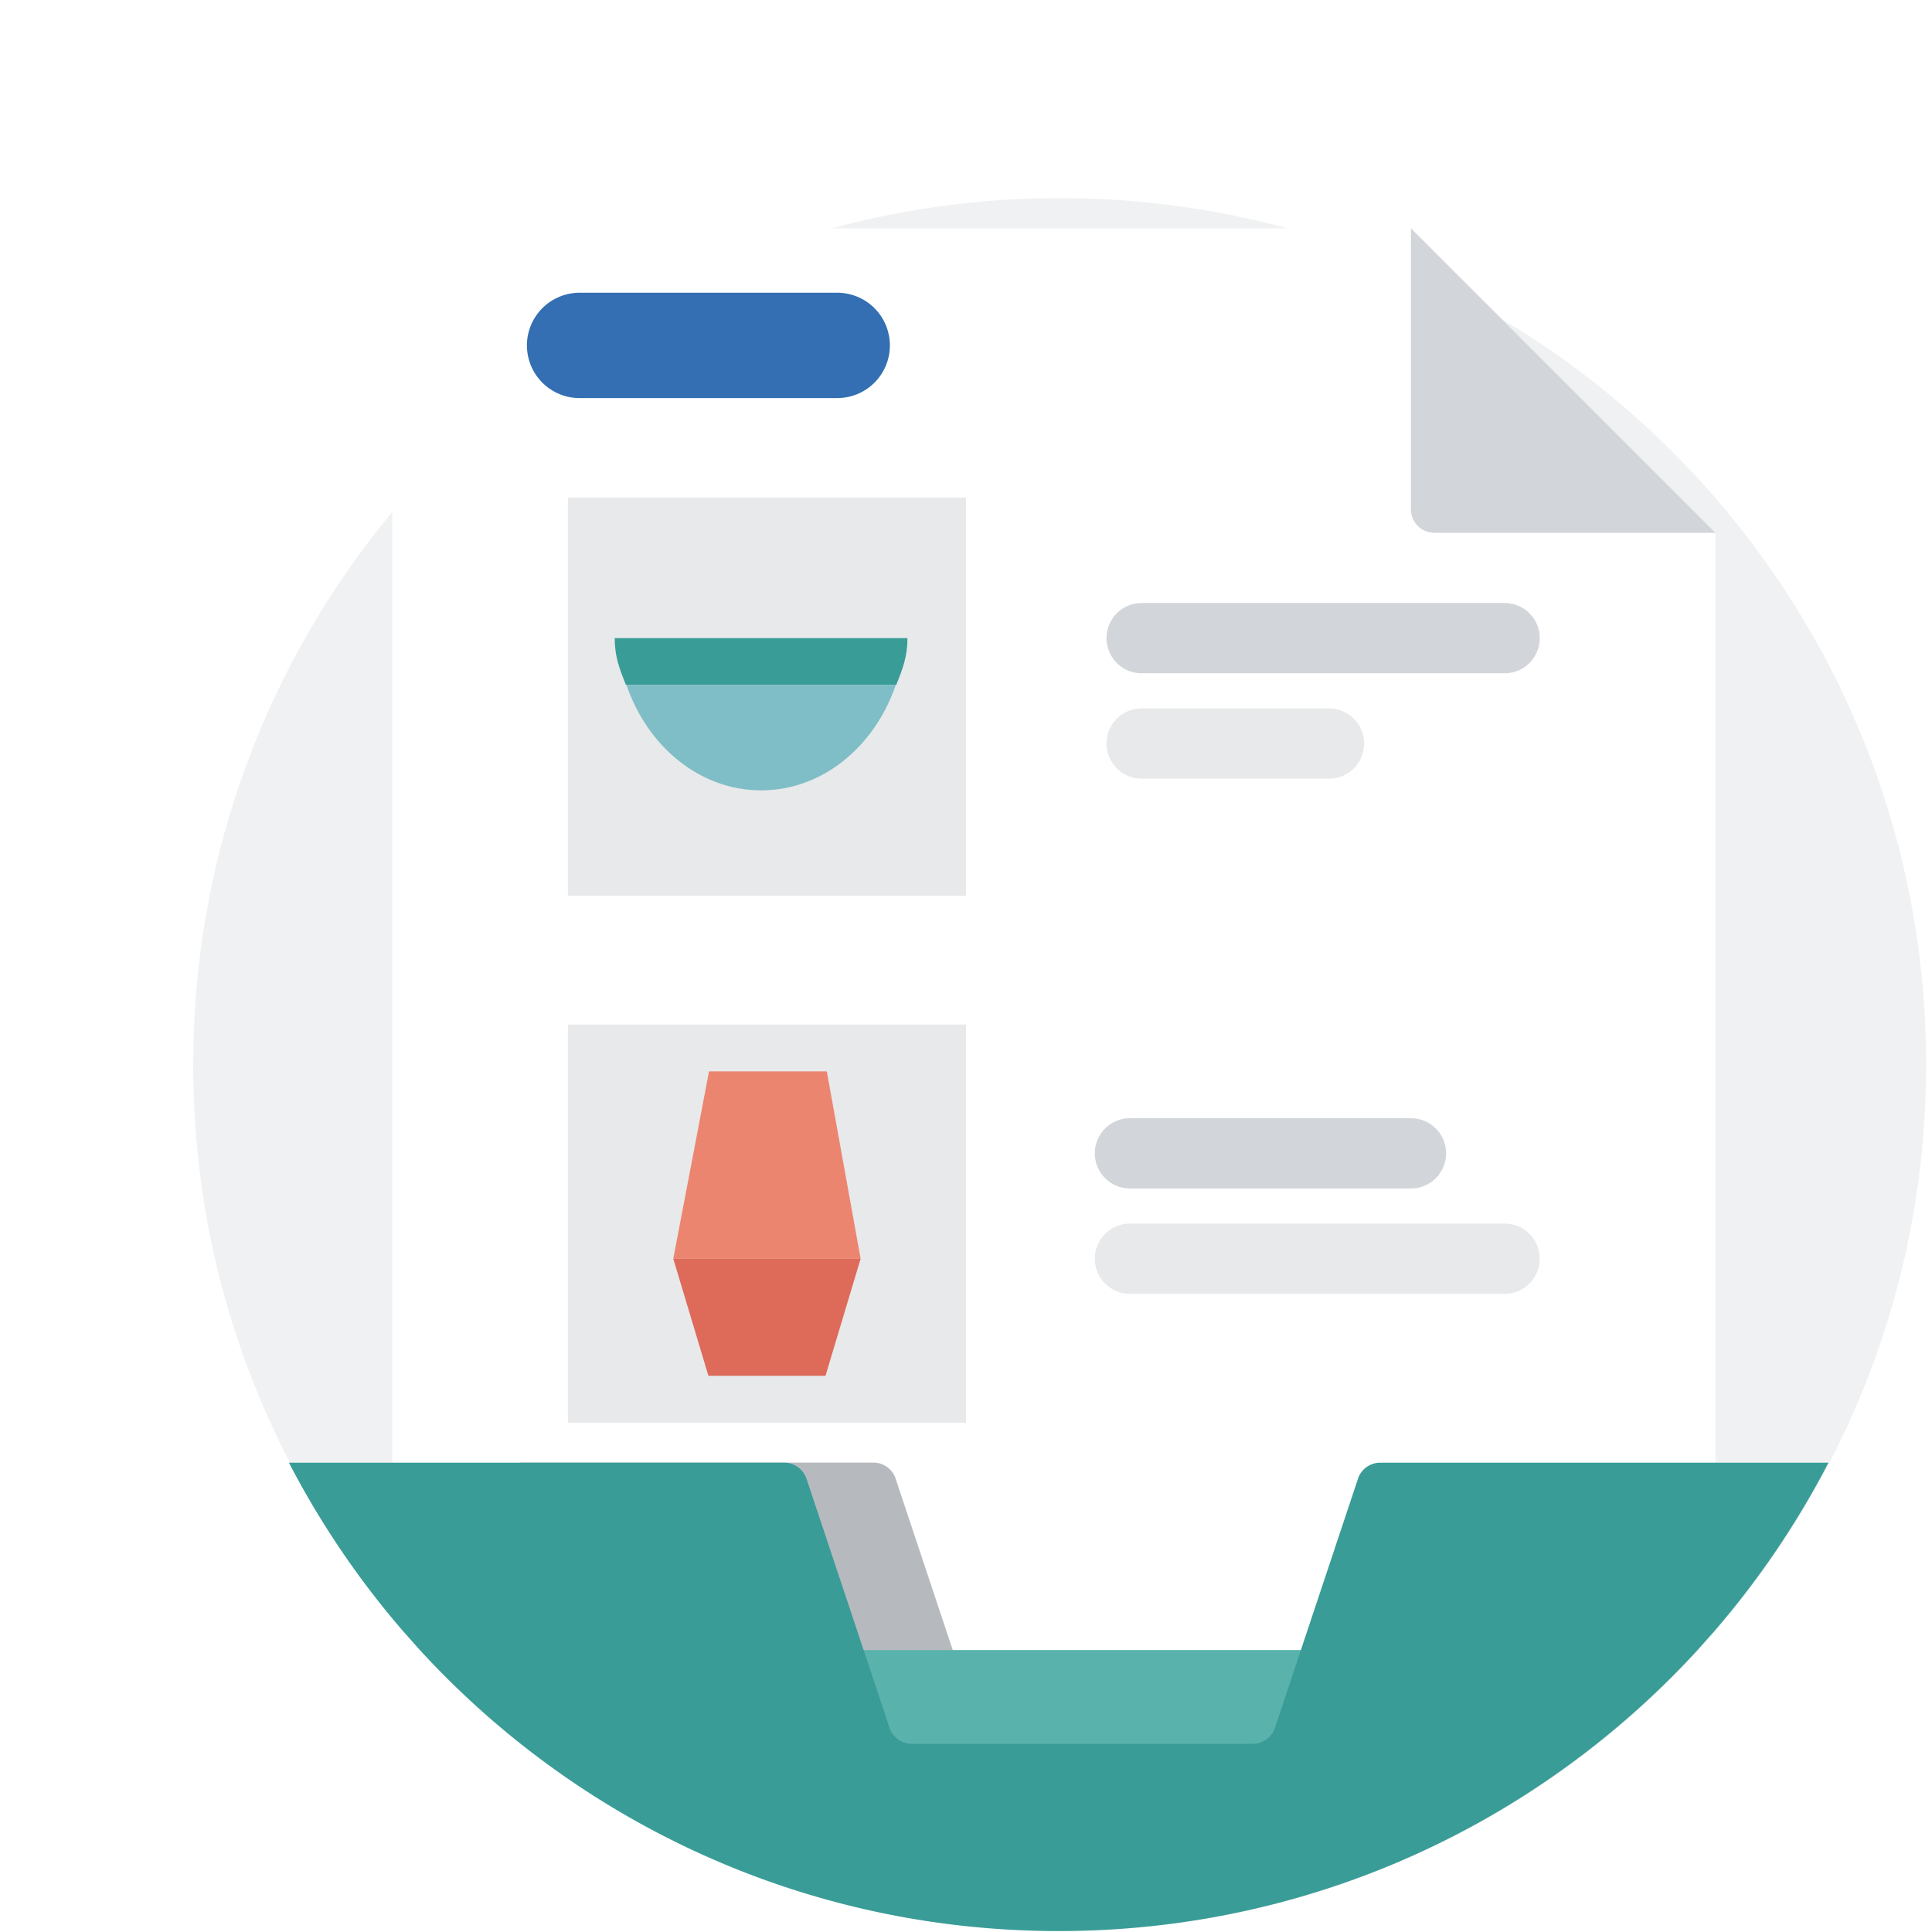 <svg width="110" height="110" fill="none" xmlns="http://www.w3.org/2000/svg"><path d="M109.667 60.612c0 7.407-1.627 14.427-4.554 20.727-7.82 16.9-24.926 28.607-44.78 28.607-19.846 0-36.953-11.707-44.78-28.607C12.627 75.04 11 68.02 11 60.612 11 33.36 33.08 11.28 60.334 11.28c27.26 0 49.333 22.08 49.333 49.333Z" fill="#F0F1F2"/><g filter="url(#a)"><path d="M97.667 28.333v55.684l-24 12.316h-25.47l-25.863-12v-72c0-.736.597-1.333 1.333-1.333h56.667v16c0 .736.597 1.333 1.333 1.333h16Z" fill="#fff"/><path d="M97.667 28.333h-16A1.333 1.333 0 0 1 80.334 27V11l17.333 17.333Z" fill="#D2D5D9"/></g><path d="M33 19.666h14.667" stroke="#336FB2" stroke-width="6" stroke-linecap="round"/><path d="M55 28.333H32.334V51h22.667V28.333ZM55 58.333H32.334V81h22.667V58.333Z" fill="#E8E9EB"/><path d="M65 36.333h20.667" stroke="#D2D5D9" stroke-width="4" stroke-linecap="round"/><path d="M65 42.333h10.667" stroke="#E8E9EB" stroke-width="4" stroke-linecap="round"/><path d="M64.334 65.666h16" stroke="#D2D5D9" stroke-width="4" stroke-linecap="round"/><path d="M64.334 71.666h21.333" stroke="#E8E9EB" stroke-width="4" stroke-linecap="round"/><path d="m47.075 61 1.926 10.666H38.334L40.369 61h6.706Z" fill="#EC856F"/><path d="m49 71.666-2 6.667h-6.666l-2-6.666h10.667Z" fill="#DE6A5A"/><path d="M51.667 36.333c0 1.054-.27 1.744-.641 2.667H35.64c-.37-.923-.641-1.613-.641-2.667h16.667Z" fill="#399C97"/><path d="M51.001 39c-1.202 3.514-4.18 6-7.666 6-3.486 0-6.465-2.487-7.667-6h15.333Z" fill="#7FBEC6"/><path d="M35.28 101.281h25c.733 0 1.333-.6 1.333-1.333v-.667h-4.626a1.34 1.34 0 0 1-1.267-.913l-4.727-14.18a1.333 1.333 0 0 0-1.266-.914H29.613l4.334 16.667c0 .74.6 1.34 1.333 1.34Z" fill="#B6BABF"/><path d="M84.279 93.948H38.945v8.666H84.28v-8.666Z" fill="#5AB2AC"/><path d="M104.105 83.28a49.516 49.516 0 0 1-6.494 9.586l-.96 1.08c-9.02 9.833-21.98 16-36.373 16-14.393 0-27.353-6.167-36.373-16l-.96-1.08a49.479 49.479 0 0 1-6.494-9.587h28.2c.573 0 1.08.367 1.267.913l4.727 14.18c.18.547.693.914 1.266.914h19.414a1.34 1.34 0 0 0 1.266-.914l4.727-14.18c.18-.546.693-.913 1.267-.913h25.52Z" fill="#399C97"/><defs><filter id="a" x="12.334" y="3" width="95.334" height="105.333" filterUnits="userSpaceOnUse" color-interpolation-filters="sRGB"><feFlood flood-opacity="0" result="BackgroundImageFix"/><feColorMatrix in="SourceAlpha" values="0 0 0 0 0 0 0 0 0 0 0 0 0 0 0 0 0 0 127 0" result="hardAlpha"/><feOffset dy="2"/><feGaussianBlur stdDeviation="5"/><feColorMatrix values="0 0 0 0 0 0 0 0 0 0 0 0 0 0 0 0 0 0 0.3 0"/><feBlend in2="BackgroundImageFix" result="effect1_dropShadow_255_19371"/><feBlend in="SourceGraphic" in2="effect1_dropShadow_255_19371" result="shape"/></filter></defs></svg>
